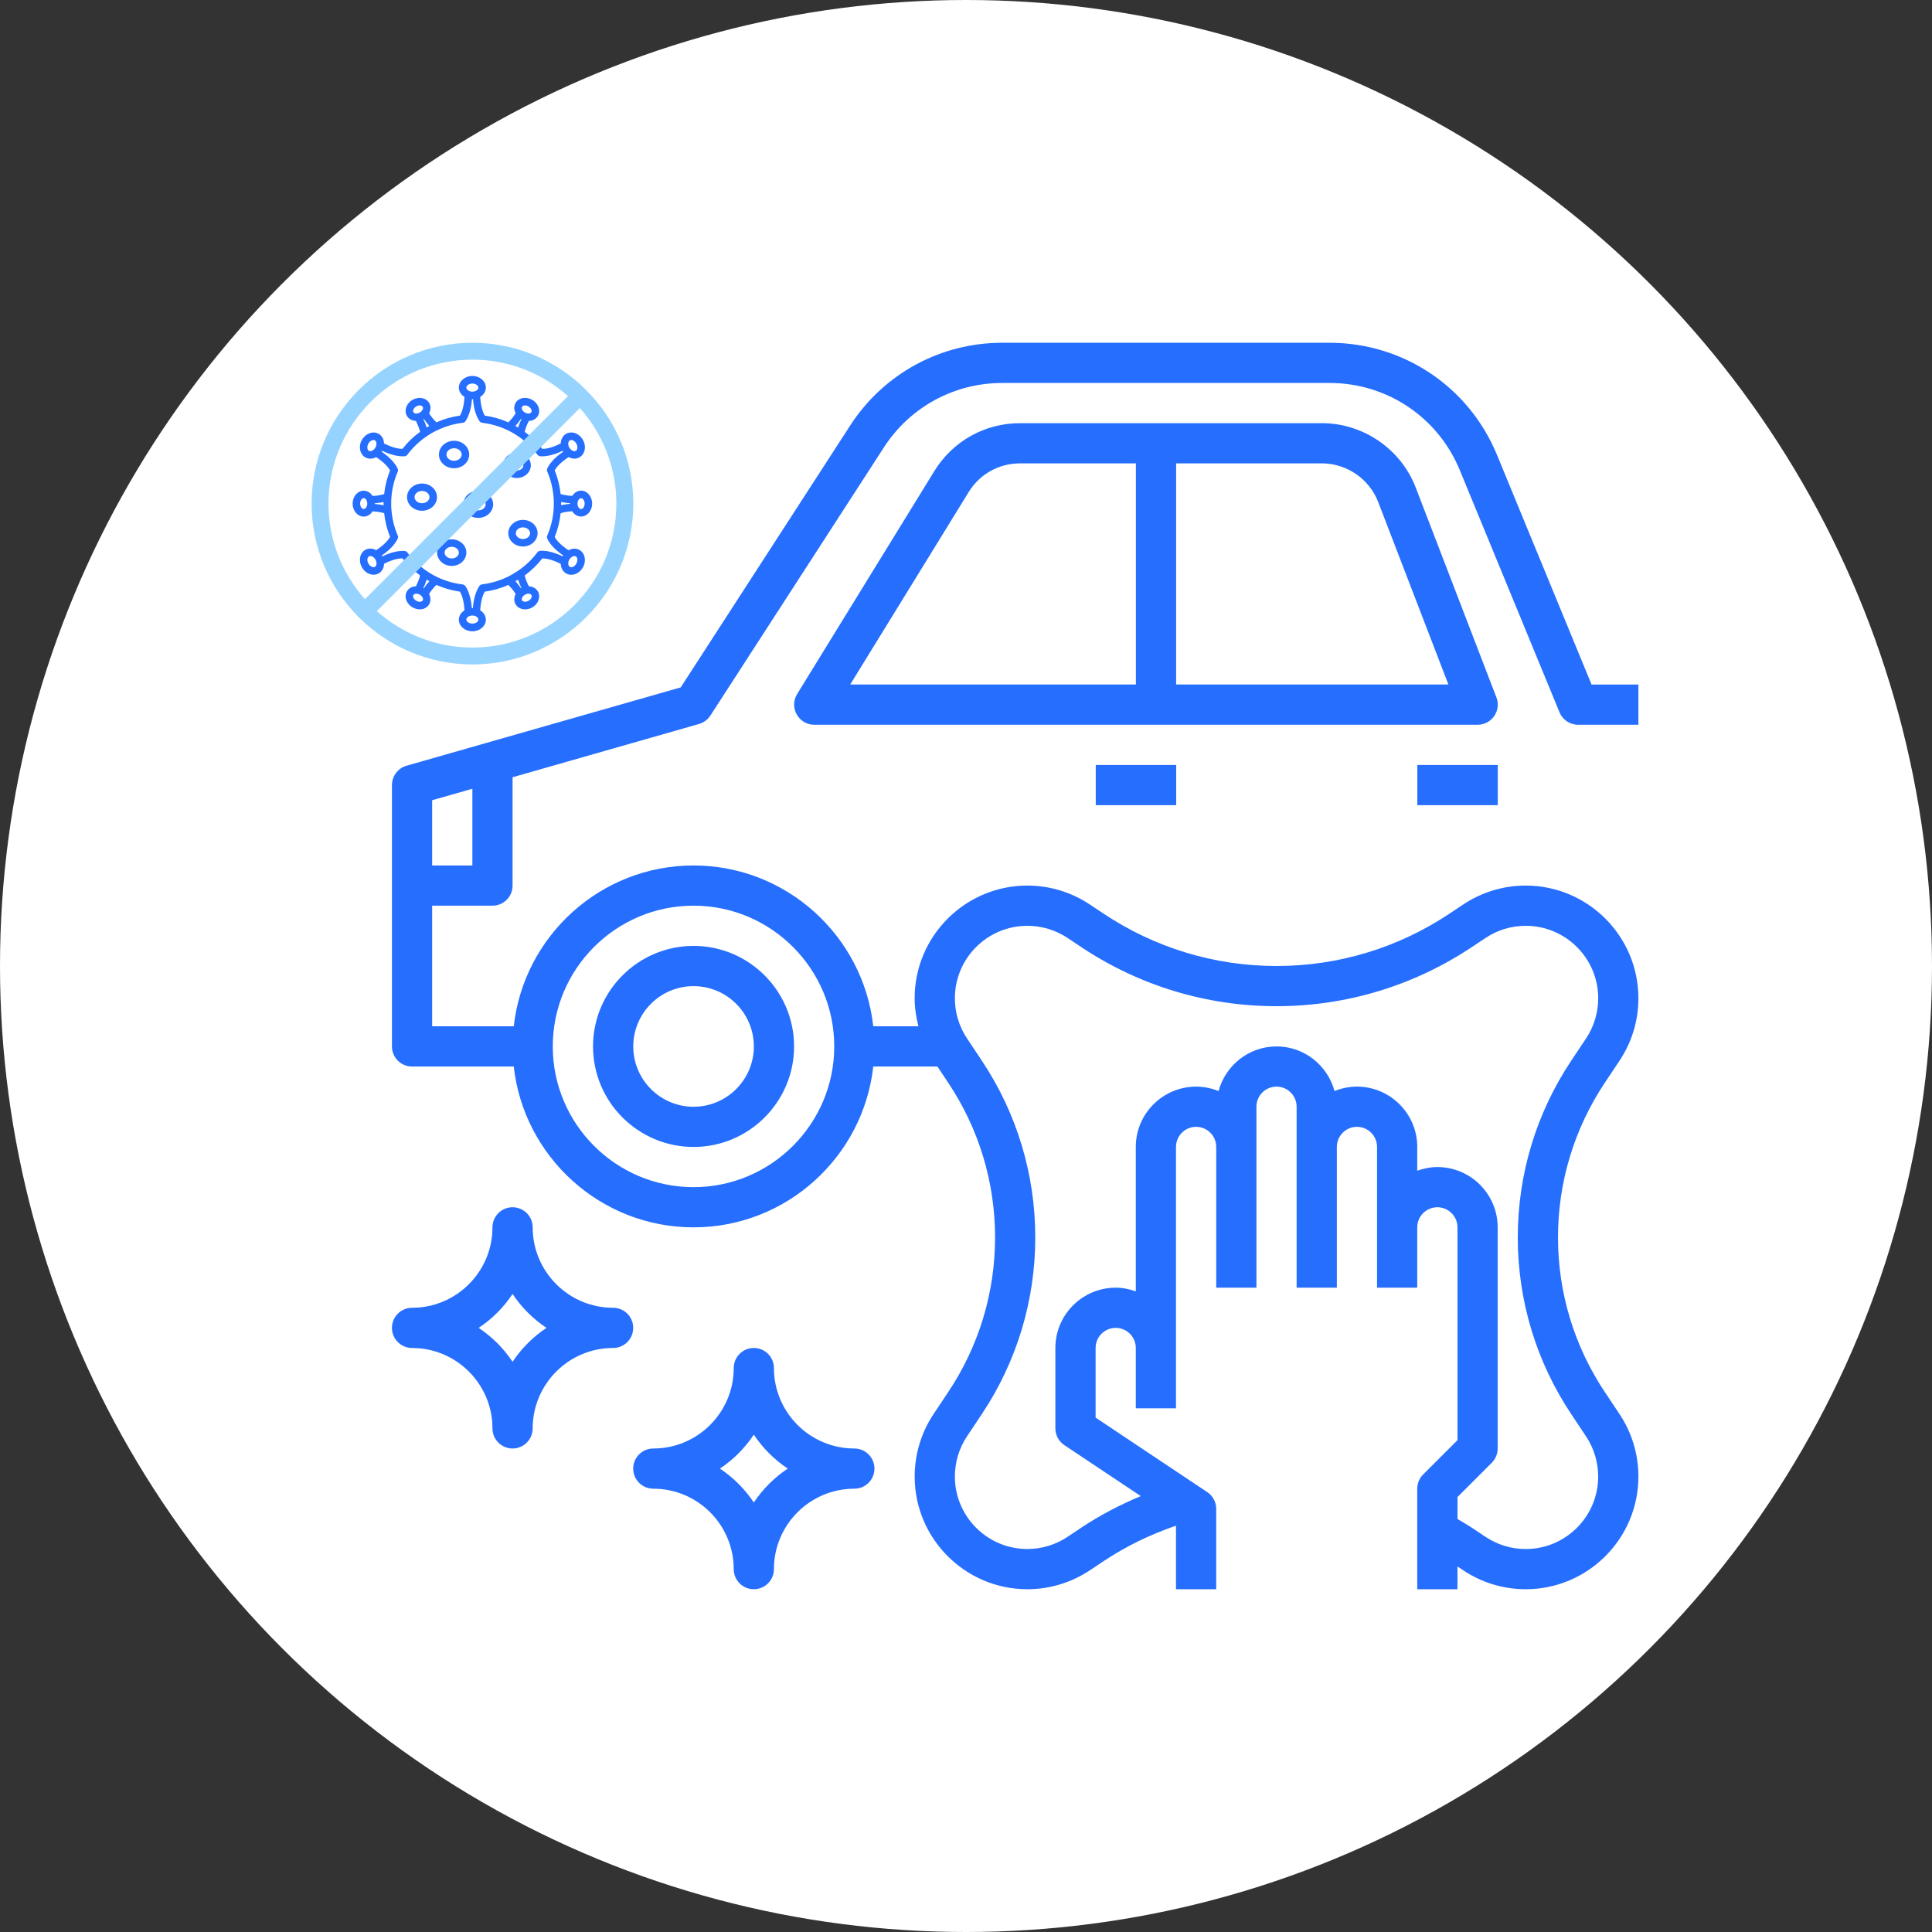 <svg width="62" height="62" viewBox="0 0 62 62" fill="none" xmlns="http://www.w3.org/2000/svg">
<rect x="0" y="0" width="62" height="62" fill="#333333" stroke="none"/>
<circle cx="31" cy="31" r="31" fill="white"/>
<path d="M50.643 23.258H52.578V21.968H51.075L48.039 14.595C47.139 12.412 45.032 11 42.67 11H32.161C30.183 11 28.36 11.992 27.285 13.652L21.845 22.059L13.046 24.573C12.769 24.652 12.578 24.906 12.578 25.194V33.581C12.578 33.937 12.867 34.226 13.223 34.226H16.487C16.809 37.124 19.272 39.387 22.256 39.387C25.239 39.387 27.702 37.124 28.024 34.226H30.083L30.431 34.749C31.414 36.223 31.933 37.938 31.933 39.71C31.933 41.481 31.414 43.197 30.431 44.67L29.96 45.377C29.563 45.974 29.353 46.668 29.353 47.383C29.352 49.377 30.975 51 32.968 51C33.685 51 34.379 50.79 34.974 50.393L35.413 50.101C36.136 49.619 36.919 49.241 37.739 48.961V51H39.029V48.419C39.029 48.204 38.921 48.003 38.742 47.883L35.159 45.493V43.258C35.159 42.903 35.448 42.613 35.804 42.613C36.16 42.613 36.449 42.903 36.449 43.258V45.194H37.739V43.258V36.806C37.739 36.451 38.028 36.161 38.385 36.161C38.741 36.161 39.03 36.451 39.03 36.806V38.097V41.323H40.32V38.097V36.806V35.516C40.32 35.161 40.609 34.871 40.965 34.871C41.321 34.871 41.61 35.161 41.61 35.516V36.806V38.097V41.323H42.901V38.097V36.806C42.901 36.451 43.19 36.161 43.546 36.161C43.902 36.161 44.191 36.451 44.191 36.806V39.387V41.323H45.481V39.387C45.481 39.032 45.77 38.742 46.127 38.742C46.483 38.742 46.772 39.032 46.772 39.387V46.217L45.67 47.318C45.549 47.439 45.481 47.603 45.481 47.774V51H46.772V50.27L46.956 50.392C47.552 50.79 48.245 51 48.962 51C50.956 51 52.578 49.377 52.578 47.384C52.578 46.668 52.368 45.974 51.971 45.378L51.5 44.671C50.517 43.197 49.998 41.481 49.998 39.71C49.998 37.938 50.517 36.223 51.499 34.749L51.97 34.042C52.368 33.446 52.578 32.752 52.578 32.036C52.578 30.042 50.956 28.419 48.962 28.419C48.246 28.419 47.552 28.63 46.956 29.026L46.517 29.319C44.868 30.419 42.948 31 40.965 31C38.983 31 37.063 30.419 35.414 29.319L34.975 29.027C34.379 28.63 33.685 28.419 32.968 28.419C30.975 28.419 29.352 30.042 29.352 32.035C29.352 32.342 29.399 32.643 29.474 32.935H28.024C27.702 30.037 25.239 27.774 22.256 27.774C19.272 27.774 16.809 30.037 16.487 32.935H13.868V29.064H15.804C16.161 29.064 16.449 28.776 16.449 28.419V24.943L22.432 23.233C22.583 23.19 22.712 23.094 22.797 22.963L28.368 14.353C29.205 13.061 30.622 12.29 32.161 12.29H42.67C44.508 12.29 46.147 13.388 46.846 15.087L50.047 22.859C50.145 23.1 50.381 23.258 50.643 23.258ZM32.968 29.71C33.429 29.71 33.875 29.845 34.259 30.1L34.697 30.392C36.56 31.634 38.727 32.29 40.965 32.29C43.203 32.29 45.37 31.634 47.233 30.393L47.672 30.101C48.056 29.845 48.501 29.71 48.962 29.71C50.245 29.71 51.288 30.753 51.288 32.035C51.288 32.496 51.153 32.943 50.898 33.326L50.426 34.033C49.301 35.719 48.707 37.682 48.707 39.71C48.707 41.737 49.301 43.7 50.426 45.386L50.897 46.093C51.152 46.477 51.287 46.923 51.287 47.384C51.288 48.666 50.245 49.71 48.962 49.71C48.501 49.71 48.056 49.575 47.672 49.319L47.233 49.027C47.083 48.927 46.926 48.839 46.772 48.746V48.042L47.873 46.941C47.994 46.819 48.062 46.655 48.062 46.484V39.387C48.062 38.32 47.194 37.452 46.127 37.452C45.899 37.452 45.684 37.498 45.481 37.57V36.806C45.481 35.739 44.613 34.871 43.546 34.871C43.291 34.871 43.049 34.923 42.826 35.013C42.603 34.19 41.858 33.581 40.965 33.581C40.073 33.581 39.328 34.19 39.105 35.013C38.881 34.923 38.639 34.871 38.385 34.871C37.318 34.871 36.449 35.739 36.449 36.806V41.441C36.246 41.369 36.031 41.323 35.804 41.323C34.737 41.323 33.868 42.191 33.868 43.258V45.839C33.868 46.054 33.976 46.255 34.156 46.376L36.609 48.011C35.943 48.29 35.301 48.624 34.697 49.026L34.259 49.319C33.875 49.574 33.429 49.709 32.968 49.709C31.686 49.71 30.643 48.666 30.643 47.384C30.643 46.923 30.777 46.477 31.033 46.093L31.504 45.386C32.629 43.7 33.223 41.737 33.223 39.71C33.223 37.682 32.629 35.719 31.505 34.033L31.034 33.326C30.778 32.943 30.643 32.496 30.643 32.035C30.643 30.753 31.686 29.71 32.968 29.71ZM22.256 29.064C24.745 29.064 26.772 31.09 26.772 33.581C26.772 36.071 24.745 38.097 22.256 38.097C19.766 38.097 17.739 36.071 17.739 33.581C17.739 31.09 19.766 29.064 22.256 29.064ZM15.159 27.774H13.868V25.68L15.159 25.312V27.774Z" fill="#266EFE"/>
<path d="M22.257 36.807C24.036 36.807 25.483 35.36 25.483 33.581C25.483 31.803 24.036 30.355 22.257 30.355C20.478 30.355 19.031 31.803 19.031 33.581C19.031 35.36 20.478 36.807 22.257 36.807ZM22.257 31.646C23.324 31.646 24.192 32.514 24.192 33.581C24.192 34.648 23.324 35.517 22.257 35.517C21.19 35.517 20.322 34.648 20.322 33.581C20.322 32.514 21.19 31.646 22.257 31.646Z" fill="#266EFE"/>
<path d="M47.952 22.977C48.072 22.803 48.099 22.579 48.022 22.381L45.433 15.648C44.957 14.411 43.746 13.58 42.422 13.58H32.733C31.605 13.58 30.578 14.154 29.985 15.116L25.58 22.274C25.457 22.474 25.452 22.723 25.567 22.927C25.681 23.132 25.896 23.258 26.13 23.258H47.42C47.632 23.258 47.832 23.153 47.952 22.977ZM31.085 15.792C31.439 15.215 32.056 14.87 32.733 14.87H36.452V21.967H27.284L31.085 15.792ZM37.743 21.967V14.87H42.422C43.216 14.87 43.943 15.369 44.228 16.111L46.481 21.967H37.743Z" fill="#266EFE"/>
<path d="M35.164 24.549H37.745V25.839H35.164V24.549Z" fill="#266EFE"/>
<path d="M45.484 24.549H48.065V25.839H45.484V24.549Z" fill="#266EFE"/>
<path d="M27.417 46.484C25.994 46.484 24.836 45.326 24.836 43.903C24.836 43.547 24.548 43.258 24.191 43.258C23.834 43.258 23.546 43.547 23.546 43.903C23.546 45.326 22.389 46.484 20.965 46.484C20.609 46.484 20.32 46.773 20.32 47.129C20.32 47.485 20.609 47.774 20.965 47.774C22.389 47.774 23.546 48.931 23.546 50.355C23.546 50.711 23.834 51 24.191 51C24.548 51 24.836 50.711 24.836 50.355C24.836 48.931 25.994 47.774 27.417 47.774C27.774 47.774 28.062 47.485 28.062 47.129C28.062 46.773 27.774 46.484 27.417 46.484ZM24.191 48.217C23.905 47.786 23.534 47.416 23.103 47.129C23.534 46.842 23.904 46.471 24.191 46.04C24.478 46.471 24.849 46.842 25.28 47.129C24.849 47.415 24.478 47.786 24.191 48.217Z" fill="#266EFE"/>
<path d="M19.675 41.968C18.252 41.968 17.094 40.811 17.094 39.387C17.094 39.031 16.806 38.742 16.449 38.742C16.092 38.742 15.804 39.031 15.804 39.387C15.804 40.811 14.646 41.968 13.223 41.968C12.867 41.968 12.578 42.257 12.578 42.613C12.578 42.969 12.867 43.258 13.223 43.258C14.646 43.258 15.804 44.416 15.804 45.839C15.804 46.195 16.092 46.484 16.449 46.484C16.806 46.484 17.094 46.195 17.094 45.839C17.094 44.416 18.252 43.258 19.675 43.258C20.032 43.258 20.32 42.969 20.32 42.613C20.32 42.257 20.032 41.968 19.675 41.968ZM16.449 43.702C16.163 43.271 15.792 42.9 15.361 42.613C15.792 42.327 16.163 41.956 16.449 41.525C16.735 41.956 17.107 42.327 17.538 42.613C17.107 42.9 16.735 43.271 16.449 43.702Z" fill="#266EFE"/>
<g clip-path="url(#clip0_1458_38104)">
<path d="M18.363 16.407C18.427 16.509 18.531 16.576 18.648 16.576C18.844 16.576 19.003 16.389 19.003 16.16C19.003 15.932 18.844 15.745 18.648 15.745C18.531 15.745 18.427 15.811 18.363 15.914C18.224 15.905 18.1 15.886 17.991 15.855C17.963 15.593 17.899 15.338 17.801 15.093C17.853 15.003 17.975 14.846 18.248 14.668C18.264 14.676 18.278 14.686 18.296 14.692C18.343 14.71 18.389 14.718 18.435 14.718C18.493 14.718 18.549 14.704 18.599 14.674C18.688 14.621 18.75 14.529 18.766 14.419C18.782 14.316 18.76 14.208 18.704 14.112C18.648 14.016 18.565 13.941 18.469 13.905C18.365 13.865 18.254 13.871 18.166 13.921C18.078 13.973 18.016 14.066 18 14.176C17.997 14.194 17.995 14.212 17.995 14.23C17.705 14.379 17.508 14.405 17.404 14.405C17.241 14.196 17.05 14.014 16.838 13.857C16.864 13.749 16.908 13.63 16.972 13.508C17.093 13.504 17.203 13.448 17.261 13.345C17.311 13.259 17.315 13.155 17.277 13.055C17.241 12.962 17.171 12.884 17.081 12.832C16.988 12.78 16.886 12.758 16.788 12.772C16.681 12.788 16.593 12.846 16.545 12.93C16.495 13.016 16.491 13.121 16.529 13.221C16.535 13.235 16.543 13.249 16.549 13.263C16.473 13.38 16.394 13.476 16.314 13.554C16.073 13.448 15.819 13.374 15.556 13.337C15.504 13.247 15.429 13.061 15.411 12.738C15.522 12.669 15.592 12.561 15.592 12.437C15.592 12.232 15.397 12.065 15.159 12.065C14.92 12.065 14.725 12.232 14.725 12.437C14.725 12.561 14.797 12.669 14.906 12.738C14.888 13.061 14.813 13.247 14.761 13.337C14.501 13.374 14.246 13.446 14.005 13.554C13.925 13.476 13.844 13.38 13.77 13.263C13.778 13.249 13.784 13.237 13.79 13.223C13.828 13.123 13.824 13.018 13.774 12.932C13.676 12.764 13.435 12.717 13.239 12.832C13.146 12.884 13.076 12.964 13.042 13.055C13.004 13.155 13.008 13.259 13.058 13.345C13.108 13.432 13.196 13.488 13.301 13.504C13.317 13.506 13.331 13.506 13.347 13.508C13.409 13.632 13.455 13.749 13.481 13.857C13.269 14.012 13.078 14.196 12.915 14.405C12.811 14.405 12.613 14.377 12.324 14.23C12.32 14.102 12.261 13.986 12.153 13.923C11.976 13.821 11.736 13.907 11.615 14.114C11.495 14.32 11.543 14.573 11.72 14.676C11.77 14.704 11.826 14.72 11.884 14.72C11.93 14.72 11.976 14.712 12.023 14.694C12.039 14.688 12.055 14.678 12.071 14.67C12.344 14.848 12.466 15.005 12.518 15.095C12.42 15.34 12.356 15.595 12.328 15.857C12.219 15.889 12.097 15.91 11.956 15.916C11.892 15.813 11.788 15.747 11.671 15.747C11.475 15.747 11.316 15.934 11.316 16.162C11.316 16.391 11.475 16.578 11.671 16.578C11.788 16.578 11.892 16.512 11.956 16.409C12.095 16.417 12.219 16.437 12.328 16.467C12.356 16.73 12.42 16.985 12.518 17.23C12.466 17.32 12.344 17.479 12.071 17.655C12.055 17.647 12.041 17.637 12.023 17.631C11.918 17.591 11.808 17.597 11.72 17.647C11.543 17.749 11.497 18 11.615 18.209C11.702 18.357 11.848 18.444 11.991 18.444C12.047 18.444 12.103 18.43 12.153 18.401C12.241 18.349 12.303 18.257 12.32 18.147C12.322 18.129 12.324 18.11 12.324 18.093C12.614 17.944 12.813 17.918 12.915 17.918C13.078 18.127 13.269 18.309 13.481 18.466C13.455 18.574 13.409 18.692 13.347 18.815C13.226 18.819 13.116 18.875 13.058 18.977C13.008 19.064 13.004 19.168 13.042 19.268C13.078 19.36 13.148 19.439 13.239 19.491C13.311 19.533 13.391 19.555 13.469 19.555C13.489 19.555 13.509 19.553 13.529 19.551C13.636 19.535 13.724 19.477 13.772 19.393C13.822 19.306 13.826 19.202 13.788 19.102C13.782 19.088 13.774 19.073 13.768 19.061C13.844 18.945 13.923 18.847 14.005 18.771C14.246 18.877 14.501 18.949 14.761 18.987C14.813 19.078 14.888 19.262 14.906 19.587C14.795 19.655 14.725 19.764 14.725 19.888C14.725 20.093 14.92 20.259 15.159 20.259C15.397 20.259 15.592 20.093 15.592 19.888C15.592 19.764 15.52 19.655 15.411 19.587C15.429 19.262 15.504 19.078 15.556 18.987C15.817 18.951 16.071 18.879 16.312 18.771C16.392 18.847 16.473 18.945 16.549 19.061C16.541 19.076 16.535 19.088 16.529 19.102C16.491 19.202 16.495 19.306 16.545 19.393C16.607 19.499 16.724 19.555 16.85 19.555C16.926 19.555 17.006 19.535 17.081 19.493C17.173 19.441 17.243 19.36 17.277 19.27C17.315 19.17 17.311 19.066 17.261 18.979C17.203 18.877 17.093 18.821 16.972 18.817C16.91 18.692 16.864 18.576 16.838 18.468C17.05 18.311 17.241 18.129 17.404 17.92C17.508 17.92 17.707 17.948 17.995 18.095C18 18.223 18.058 18.339 18.166 18.401C18.216 18.43 18.272 18.446 18.331 18.446C18.377 18.446 18.423 18.438 18.469 18.419C18.565 18.381 18.648 18.309 18.704 18.213C18.824 18.006 18.776 17.753 18.599 17.651C18.511 17.599 18.401 17.593 18.296 17.635C18.28 17.641 18.264 17.651 18.248 17.659C17.975 17.483 17.853 17.324 17.801 17.234C17.899 16.989 17.963 16.734 17.991 16.471C18.1 16.433 18.224 16.415 18.363 16.407ZM18.648 15.988C18.702 15.988 18.762 16.06 18.762 16.162C18.762 16.265 18.702 16.337 18.648 16.337C18.593 16.337 18.533 16.265 18.533 16.162C18.533 16.058 18.593 15.988 18.648 15.988ZM18.292 16.17C18.19 16.178 18.096 16.192 18.008 16.212C18.008 16.195 18.008 16.178 18.008 16.16C18.008 16.142 18.008 16.126 18.008 16.108C18.096 16.128 18.19 16.142 18.292 16.15C18.292 16.152 18.292 16.156 18.292 16.158C18.292 16.164 18.292 16.166 18.292 16.17ZM18.238 14.214C18.242 14.192 18.252 14.152 18.286 14.132C18.3 14.124 18.317 14.12 18.331 14.12C18.351 14.12 18.369 14.126 18.381 14.13C18.425 14.148 18.467 14.186 18.495 14.234C18.523 14.282 18.535 14.337 18.527 14.385C18.523 14.407 18.513 14.447 18.479 14.467C18.445 14.487 18.405 14.477 18.385 14.469C18.341 14.451 18.298 14.413 18.27 14.365C18.242 14.316 18.23 14.262 18.238 14.214ZM16.726 13.448C16.727 13.45 16.73 13.45 16.733 13.452C16.689 13.544 16.653 13.634 16.627 13.721C16.599 13.703 16.569 13.687 16.539 13.671C16.601 13.604 16.661 13.53 16.718 13.444C16.721 13.444 16.724 13.446 16.726 13.448ZM16.754 13.055C16.77 13.024 16.806 13.016 16.824 13.012C16.832 13.01 16.84 13.01 16.848 13.01C16.884 13.01 16.924 13.02 16.958 13.043C17.002 13.069 17.037 13.105 17.052 13.145C17.061 13.163 17.069 13.197 17.052 13.227C17.026 13.273 16.934 13.289 16.846 13.239C16.802 13.213 16.768 13.177 16.752 13.137C16.745 13.119 16.735 13.083 16.754 13.055ZM15.159 12.308C15.261 12.308 15.351 12.368 15.351 12.439C15.351 12.507 15.261 12.569 15.159 12.569C15.056 12.569 14.966 12.509 14.966 12.439C14.966 12.37 15.056 12.308 15.159 12.308ZM13.692 13.719C13.666 13.632 13.63 13.542 13.586 13.45C13.588 13.448 13.59 13.448 13.594 13.446C13.596 13.444 13.598 13.442 13.6 13.442C13.658 13.526 13.718 13.602 13.778 13.668C13.75 13.684 13.72 13.703 13.692 13.719ZM13.265 13.227C13.248 13.197 13.257 13.163 13.265 13.145C13.281 13.105 13.315 13.067 13.359 13.043C13.397 13.02 13.435 13.01 13.469 13.01C13.513 13.01 13.552 13.027 13.566 13.055C13.582 13.085 13.573 13.119 13.566 13.137C13.55 13.177 13.515 13.215 13.471 13.239C13.427 13.265 13.377 13.275 13.335 13.269C13.317 13.265 13.283 13.257 13.265 13.227ZM11.838 14.467C11.778 14.433 11.772 14.325 11.822 14.234C11.862 14.164 11.93 14.12 11.986 14.12C12.003 14.12 12.019 14.124 12.031 14.132C12.091 14.166 12.097 14.274 12.047 14.365C12.019 14.413 11.976 14.451 11.932 14.469C11.912 14.477 11.874 14.487 11.838 14.467ZM11.671 16.335C11.617 16.335 11.557 16.263 11.557 16.16C11.557 16.058 11.617 15.986 11.671 15.986C11.726 15.986 11.786 16.058 11.786 16.16C11.786 16.263 11.726 16.335 11.671 16.335ZM12.025 16.152C12.127 16.144 12.221 16.13 12.309 16.11C12.309 16.128 12.309 16.144 12.309 16.162C12.309 16.18 12.309 16.197 12.309 16.215C12.221 16.195 12.127 16.18 12.025 16.172C12.025 16.17 12.025 16.166 12.025 16.164C12.027 16.158 12.027 16.156 12.025 16.152ZM12.081 18.108C12.077 18.131 12.067 18.171 12.033 18.191C11.973 18.225 11.874 18.177 11.824 18.088C11.772 18 11.78 17.89 11.84 17.856C11.854 17.848 11.87 17.844 11.884 17.844C11.904 17.844 11.922 17.85 11.934 17.854C11.979 17.872 12.021 17.91 12.049 17.958C12.077 18.006 12.087 18.06 12.081 18.108ZM13.594 18.875C13.592 18.873 13.59 18.873 13.586 18.871C13.63 18.779 13.666 18.688 13.692 18.602C13.72 18.62 13.75 18.636 13.78 18.652C13.718 18.718 13.658 18.795 13.602 18.879C13.598 18.877 13.596 18.877 13.594 18.875ZM13.566 19.268C13.55 19.298 13.513 19.306 13.495 19.31C13.453 19.316 13.403 19.306 13.359 19.28C13.315 19.254 13.281 19.218 13.265 19.178C13.257 19.16 13.248 19.126 13.265 19.096C13.281 19.07 13.317 19.052 13.361 19.052C13.395 19.052 13.433 19.061 13.471 19.084C13.515 19.11 13.55 19.146 13.566 19.186C13.573 19.204 13.584 19.24 13.566 19.268ZM15.159 20.012C15.056 20.012 14.966 19.952 14.966 19.882C14.966 19.814 15.056 19.752 15.159 19.752C15.261 19.752 15.351 19.812 15.351 19.882C15.353 19.952 15.263 20.012 15.159 20.012ZM16.627 18.602C16.653 18.688 16.689 18.779 16.733 18.871C16.732 18.873 16.73 18.873 16.726 18.875C16.724 18.877 16.721 18.879 16.72 18.879C16.661 18.795 16.601 18.718 16.541 18.652C16.569 18.636 16.599 18.62 16.627 18.602ZM17.055 19.096C17.071 19.126 17.062 19.16 17.055 19.178C17.038 19.218 17.004 19.256 16.96 19.28C16.872 19.33 16.78 19.314 16.754 19.268C16.738 19.238 16.745 19.204 16.754 19.186C16.77 19.146 16.804 19.108 16.848 19.084C16.886 19.061 16.924 19.052 16.958 19.052C17.002 19.052 17.038 19.067 17.055 19.096ZM18.435 17.844C18.449 17.844 18.465 17.846 18.479 17.856C18.539 17.89 18.545 17.998 18.495 18.088C18.467 18.137 18.425 18.175 18.381 18.193C18.361 18.201 18.32 18.211 18.286 18.191C18.226 18.157 18.22 18.048 18.27 17.958C18.298 17.91 18.341 17.872 18.385 17.854C18.397 17.85 18.415 17.844 18.435 17.844ZM18.072 17.824C18.07 17.828 18.066 17.832 18.062 17.838C18.06 17.842 18.058 17.848 18.054 17.852C17.695 17.679 17.452 17.667 17.331 17.677C17.327 17.677 17.325 17.679 17.321 17.679C17.317 17.679 17.315 17.681 17.311 17.681C17.305 17.683 17.299 17.685 17.293 17.687C17.291 17.687 17.289 17.689 17.287 17.689C17.279 17.693 17.273 17.697 17.265 17.703C17.263 17.705 17.263 17.705 17.261 17.707C17.255 17.711 17.251 17.717 17.247 17.723L17.245 17.725C17.075 17.952 16.868 18.151 16.633 18.311C16.521 18.387 16.402 18.458 16.28 18.516C16.278 18.516 16.278 18.516 16.276 18.518C16.021 18.64 15.748 18.718 15.467 18.753H15.466C15.46 18.753 15.456 18.755 15.451 18.756C15.45 18.756 15.445 18.759 15.443 18.759C15.439 18.761 15.433 18.763 15.429 18.765C15.427 18.767 15.423 18.767 15.421 18.769C15.417 18.771 15.413 18.775 15.409 18.777C15.407 18.779 15.405 18.781 15.403 18.783C15.399 18.787 15.397 18.789 15.393 18.793C15.391 18.795 15.389 18.797 15.387 18.801C15.387 18.803 15.385 18.803 15.385 18.805C15.317 18.903 15.205 19.12 15.175 19.517C15.169 19.517 15.165 19.517 15.159 19.517C15.152 19.517 15.149 19.517 15.143 19.517C15.112 19.12 15 18.903 14.932 18.805L14.93 18.803C14.928 18.799 14.924 18.797 14.922 18.795C14.92 18.793 14.916 18.789 14.914 18.787C14.912 18.785 14.908 18.783 14.906 18.781C14.902 18.779 14.9 18.775 14.896 18.773C14.894 18.771 14.89 18.771 14.888 18.769C14.884 18.767 14.88 18.765 14.876 18.763C14.874 18.761 14.87 18.761 14.866 18.761C14.862 18.759 14.856 18.759 14.852 18.756H14.85C14.567 18.722 14.294 18.644 14.037 18.522C13.915 18.464 13.796 18.395 13.684 18.317C13.449 18.157 13.245 17.958 13.074 17.731L13.072 17.729C13.068 17.725 13.064 17.721 13.06 17.715C13.058 17.713 13.056 17.711 13.054 17.709C13.048 17.703 13.04 17.699 13.034 17.695C13.032 17.693 13.028 17.693 13.026 17.691C13.02 17.689 13.016 17.687 13.01 17.685C13.006 17.685 13.004 17.683 13 17.683C12.996 17.683 12.994 17.681 12.99 17.681C12.871 17.671 12.627 17.683 12.267 17.856C12.265 17.852 12.263 17.846 12.259 17.842C12.257 17.838 12.253 17.834 12.249 17.828C12.578 17.603 12.711 17.398 12.761 17.29C12.761 17.288 12.761 17.288 12.763 17.286C12.765 17.282 12.765 17.278 12.767 17.274C12.769 17.27 12.769 17.266 12.771 17.264C12.771 17.26 12.773 17.256 12.773 17.252C12.773 17.248 12.773 17.244 12.775 17.24C12.775 17.236 12.775 17.232 12.775 17.228C12.775 17.224 12.775 17.22 12.773 17.216C12.773 17.212 12.771 17.208 12.771 17.204C12.769 17.2 12.769 17.196 12.767 17.192C12.767 17.19 12.767 17.19 12.765 17.188C12.653 16.927 12.584 16.65 12.562 16.365C12.556 16.299 12.554 16.229 12.554 16.16C12.554 16.092 12.556 16.024 12.562 15.956C12.584 15.671 12.653 15.394 12.765 15.133C12.765 15.131 12.765 15.131 12.765 15.129C12.767 15.125 12.767 15.121 12.769 15.117C12.771 15.113 12.771 15.109 12.771 15.107C12.771 15.103 12.771 15.099 12.773 15.095C12.773 15.091 12.773 15.087 12.773 15.083C12.773 15.079 12.773 15.075 12.771 15.071C12.771 15.067 12.771 15.063 12.769 15.059C12.769 15.055 12.767 15.051 12.765 15.049C12.763 15.045 12.763 15.041 12.761 15.037C12.761 15.035 12.761 15.035 12.759 15.033C12.709 14.925 12.576 14.72 12.247 14.495C12.249 14.491 12.253 14.487 12.257 14.481C12.259 14.477 12.261 14.471 12.265 14.467C12.566 14.611 12.787 14.644 12.921 14.644C12.948 14.644 12.97 14.642 12.988 14.642C12.992 14.642 12.994 14.64 12.996 14.64C13 14.64 13.004 14.637 13.008 14.637C13.014 14.636 13.018 14.633 13.024 14.632C13.026 14.63 13.03 14.63 13.032 14.627C13.04 14.623 13.046 14.62 13.054 14.614C13.056 14.611 13.056 14.611 13.058 14.61C13.064 14.605 13.068 14.599 13.072 14.593L13.074 14.591C13.245 14.363 13.451 14.166 13.686 14.006C13.688 14.004 13.69 14.004 13.692 14.002C13.8 13.927 13.917 13.859 14.037 13.803C14.037 13.803 14.037 13.803 14.039 13.803C14.296 13.681 14.569 13.6 14.852 13.568C14.886 13.564 14.916 13.546 14.936 13.518C15.004 13.42 15.116 13.203 15.146 12.806C15.152 12.806 15.156 12.806 15.162 12.806C15.169 12.806 15.173 12.806 15.179 12.806C15.209 13.203 15.321 13.42 15.389 13.518C15.393 13.524 15.397 13.53 15.403 13.534C15.423 13.554 15.447 13.566 15.473 13.568C15.756 13.602 16.029 13.681 16.286 13.803C16.409 13.861 16.527 13.929 16.639 14.008C16.874 14.168 17.079 14.367 17.249 14.593L17.251 14.595C17.255 14.599 17.259 14.603 17.263 14.607C17.265 14.61 17.267 14.611 17.269 14.614C17.275 14.62 17.283 14.623 17.289 14.627C17.291 14.63 17.295 14.63 17.297 14.632C17.303 14.633 17.307 14.636 17.313 14.637C17.317 14.637 17.321 14.64 17.323 14.64C17.327 14.64 17.329 14.642 17.333 14.642C17.352 14.644 17.373 14.644 17.4 14.644C17.532 14.644 17.753 14.611 18.056 14.467C18.058 14.471 18.06 14.477 18.064 14.481C18.066 14.485 18.07 14.489 18.074 14.495C17.745 14.72 17.612 14.925 17.562 15.033V15.035C17.56 15.039 17.56 15.043 17.558 15.047C17.556 15.051 17.556 15.055 17.554 15.059C17.554 15.061 17.554 15.063 17.554 15.065C17.554 15.071 17.552 15.077 17.552 15.083C17.552 15.083 17.552 15.083 17.552 15.085C17.552 15.087 17.552 15.087 17.552 15.089C17.552 15.095 17.552 15.101 17.554 15.107C17.554 15.109 17.554 15.111 17.556 15.113C17.558 15.119 17.56 15.125 17.562 15.131V15.133C17.674 15.394 17.743 15.671 17.765 15.956C17.771 16.024 17.773 16.092 17.773 16.16C17.773 16.229 17.771 16.297 17.765 16.365C17.743 16.65 17.674 16.927 17.562 17.188V17.19C17.56 17.196 17.558 17.2 17.556 17.206C17.556 17.208 17.554 17.21 17.554 17.212C17.552 17.218 17.552 17.224 17.552 17.23C17.552 17.232 17.552 17.234 17.552 17.234C17.552 17.234 17.552 17.234 17.552 17.236C17.552 17.242 17.552 17.246 17.554 17.252C17.554 17.254 17.554 17.258 17.556 17.26C17.556 17.264 17.558 17.266 17.56 17.27C17.562 17.274 17.562 17.28 17.564 17.284C17.564 17.284 17.564 17.284 17.564 17.286C17.61 17.394 17.743 17.599 18.072 17.824Z" fill="#266EFE"/>
<path d="M14.572 15.027C14.84 15.027 15.057 14.829 15.057 14.586C15.057 14.343 14.838 14.145 14.572 14.145C14.303 14.145 14.086 14.343 14.086 14.586C14.084 14.831 14.303 15.027 14.572 15.027ZM14.572 14.385C14.706 14.385 14.816 14.476 14.816 14.586C14.816 14.696 14.706 14.787 14.572 14.787C14.437 14.787 14.327 14.696 14.327 14.586C14.327 14.476 14.435 14.385 14.572 14.385Z" fill="#266EFE"/>
<path d="M17.035 14.933C17.035 14.708 16.835 14.525 16.588 14.525C16.341 14.525 16.141 14.708 16.141 14.933C16.141 15.157 16.341 15.34 16.588 15.34C16.835 15.34 17.035 15.157 17.035 14.933ZM16.381 14.933C16.381 14.84 16.474 14.766 16.588 14.766C16.702 14.766 16.795 14.84 16.795 14.933C16.795 15.025 16.702 15.099 16.588 15.099C16.474 15.099 16.381 15.023 16.381 14.933Z" fill="#266EFE"/>
<path d="M15.347 15.749C15.082 15.749 14.867 15.944 14.867 16.184C14.867 16.425 15.082 16.62 15.347 16.62C15.611 16.62 15.826 16.425 15.826 16.184C15.824 15.944 15.61 15.749 15.347 15.749ZM15.347 16.379C15.216 16.379 15.108 16.293 15.108 16.184C15.108 16.078 15.214 15.99 15.347 15.99C15.477 15.99 15.585 16.076 15.585 16.184C15.583 16.291 15.477 16.379 15.347 16.379Z" fill="#266EFE"/>
<path d="M16.782 16.684C16.523 16.684 16.312 16.876 16.312 17.111C16.312 17.346 16.523 17.538 16.782 17.538C17.041 17.538 17.252 17.346 17.252 17.111C17.253 16.874 17.041 16.684 16.782 16.684ZM16.782 17.297C16.656 17.297 16.553 17.213 16.553 17.111C16.553 17.009 16.656 16.924 16.782 16.924C16.908 16.924 17.011 17.009 17.011 17.111C17.011 17.213 16.908 17.297 16.782 17.297Z" fill="#266EFE"/>
<path d="M13.544 15.517C13.279 15.517 13.062 15.713 13.062 15.954C13.062 16.195 13.277 16.391 13.544 16.391C13.809 16.391 14.024 16.195 14.024 15.954C14.024 15.711 13.809 15.517 13.544 15.517ZM13.544 16.149C13.412 16.149 13.303 16.06 13.303 15.952C13.303 15.844 13.412 15.755 13.544 15.755C13.676 15.755 13.783 15.844 13.783 15.952C13.783 16.06 13.674 16.149 13.544 16.149Z" fill="#266EFE"/>
<path d="M14.497 17.307C14.238 17.307 14.027 17.499 14.027 17.734C14.027 17.969 14.238 18.161 14.497 18.161C14.756 18.161 14.966 17.969 14.966 17.734C14.966 17.499 14.756 17.307 14.497 17.307ZM14.497 17.921C14.37 17.921 14.268 17.836 14.268 17.734C14.268 17.632 14.37 17.547 14.497 17.547C14.623 17.547 14.726 17.632 14.726 17.734C14.726 17.836 14.623 17.921 14.497 17.921Z" fill="#266EFE"/>
<path d="M18.83 12.537C18.824 12.529 18.818 12.521 18.81 12.513C18.802 12.505 18.794 12.499 18.786 12.493C17.853 11.57 16.573 11 15.16 11C12.315 11 10 13.315 10 16.16C10 17.573 10.57 18.853 11.493 19.786C11.499 19.794 11.505 19.802 11.513 19.81C11.521 19.818 11.529 19.824 11.537 19.83C12.47 20.751 13.75 21.323 15.162 21.323C18.007 21.323 20.323 19.007 20.323 16.162C20.323 14.75 19.753 13.47 18.83 12.537ZM15.16 11.542C16.336 11.542 17.411 11.985 18.228 12.711L11.711 19.228C10.985 18.411 10.542 17.338 10.542 16.16C10.542 13.614 12.614 11.542 15.16 11.542ZM15.16 20.781C13.985 20.781 12.909 20.337 12.093 19.611L18.609 13.095C19.335 13.911 19.779 14.985 19.779 16.162C19.781 18.708 17.708 20.781 15.16 20.781Z" fill="#96D4FF"/>
</g>
<defs>
<clipPath id="clip0_1458_38104">
<rect width="10.323" height="10.323" fill="white" transform="translate(10 11)"/>
</clipPath>
</defs>
</svg>
